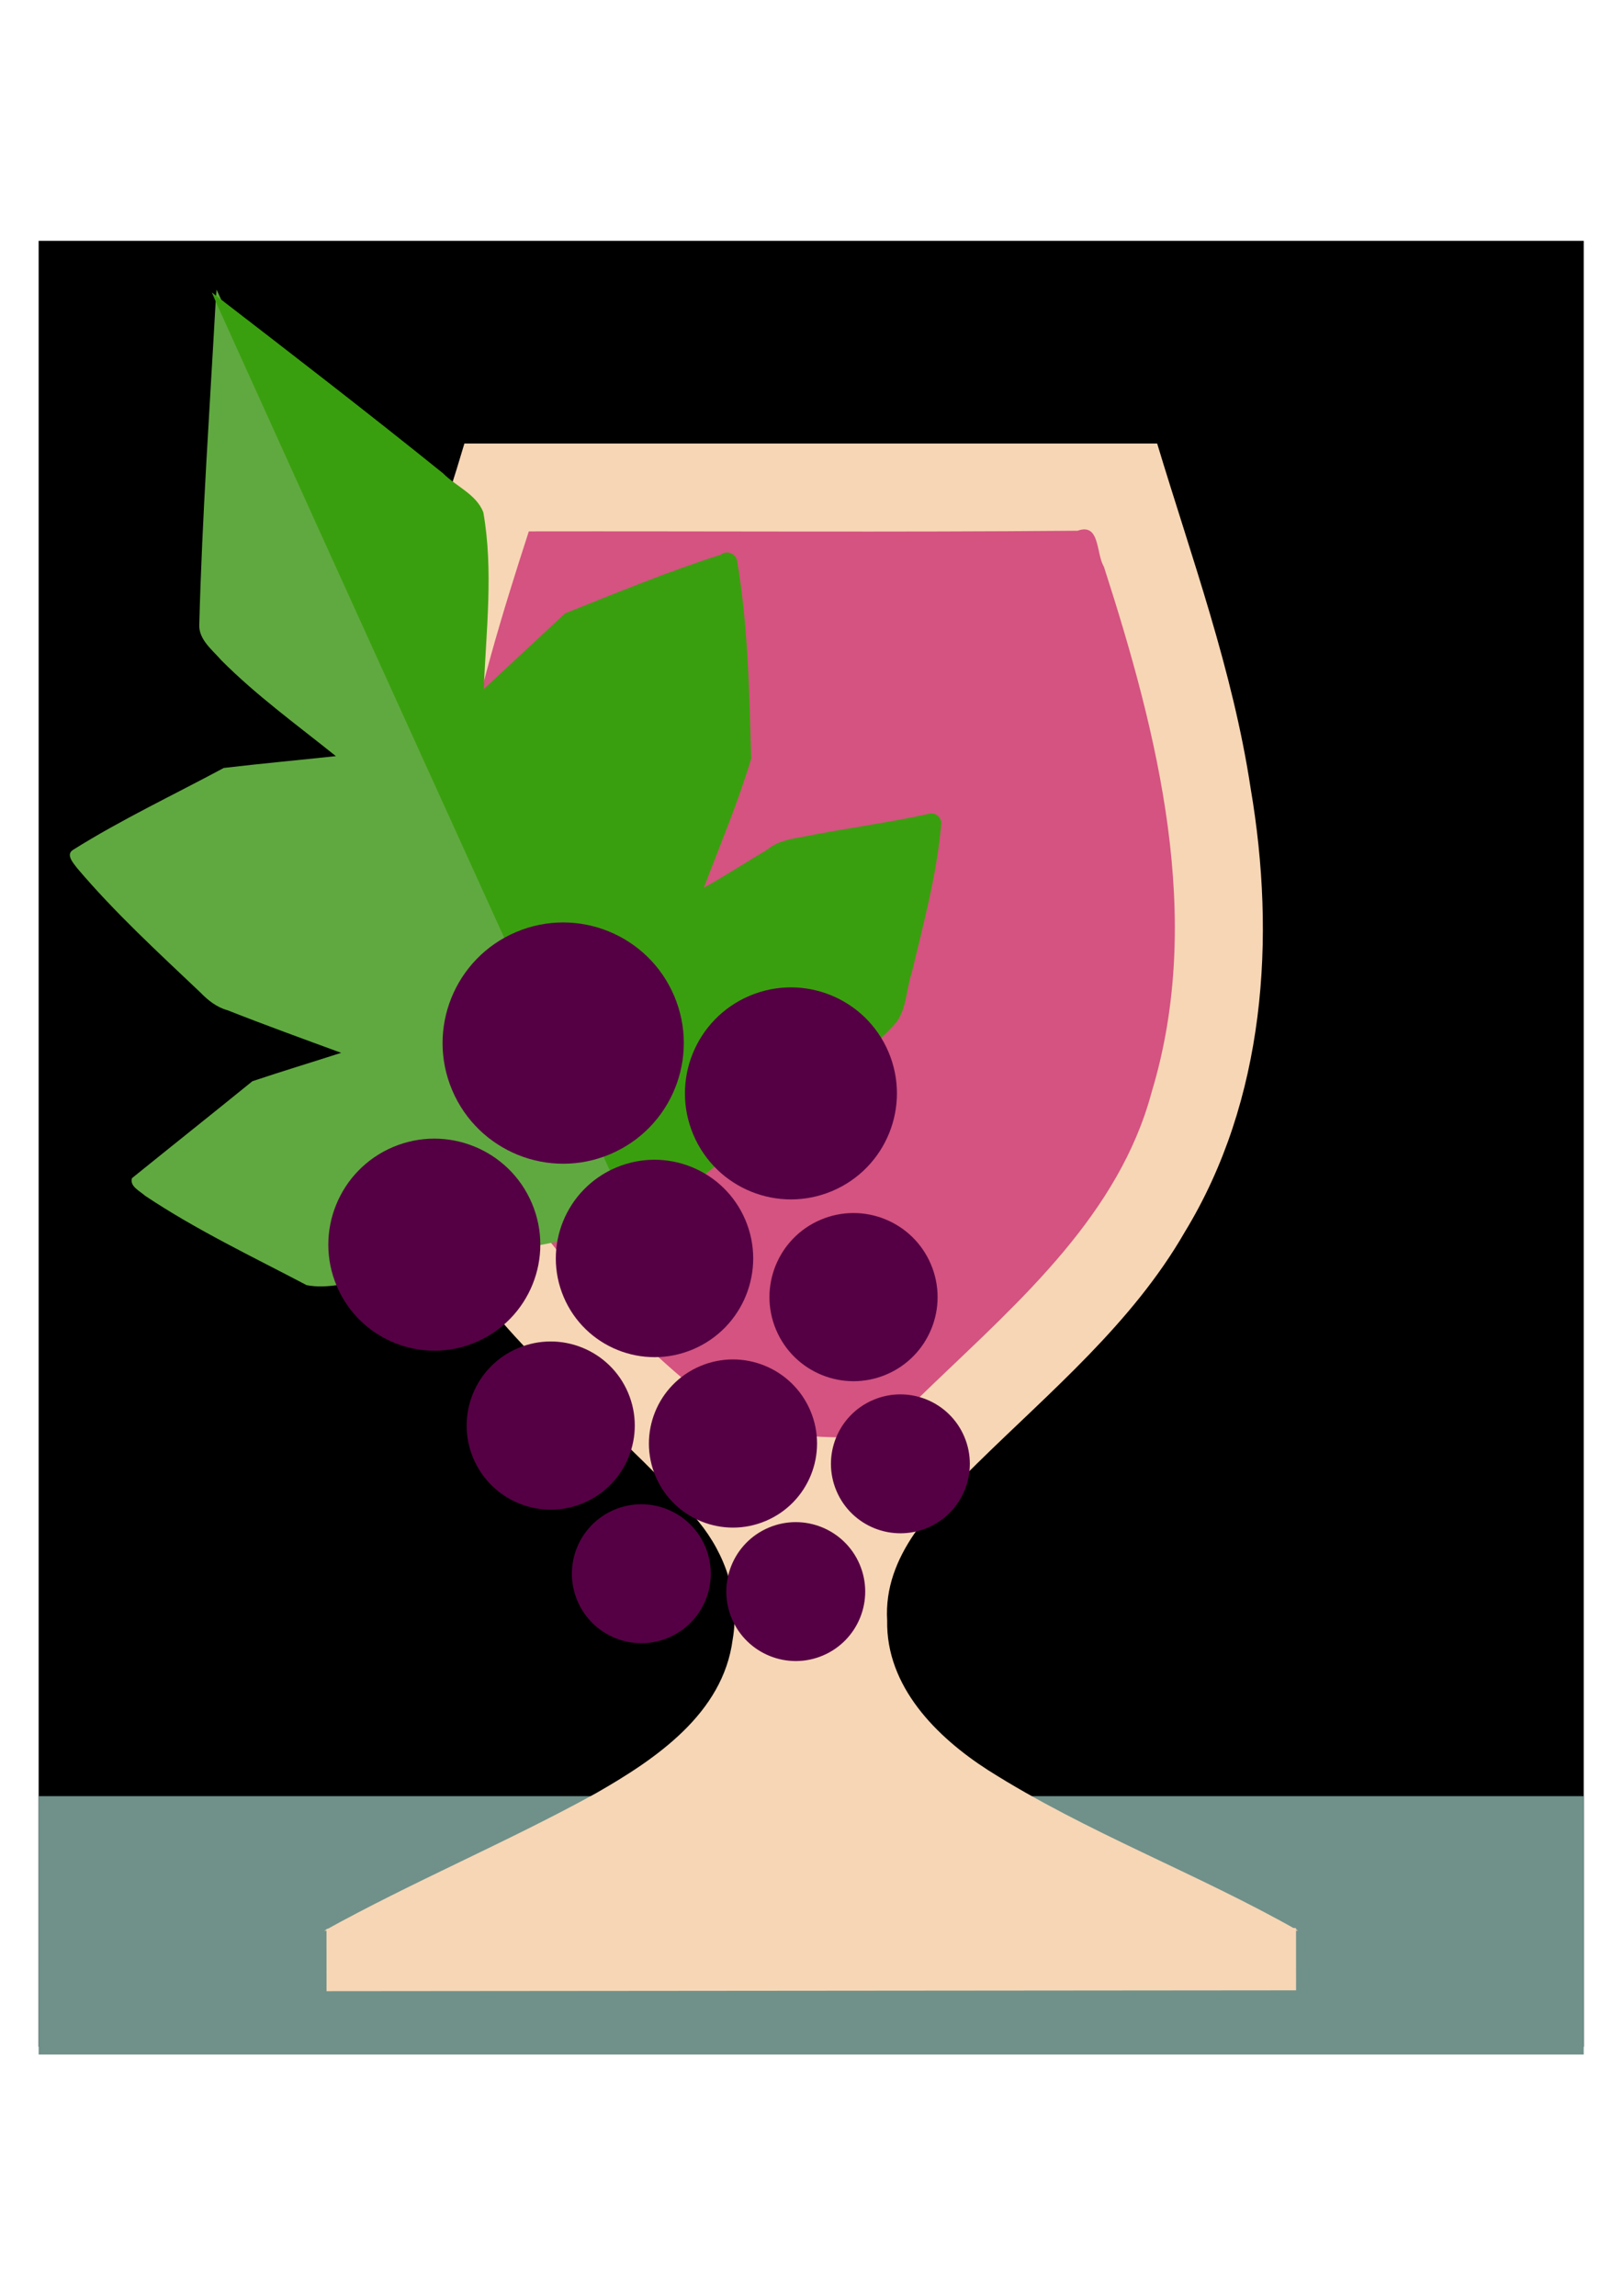 <?xml version="1.0" encoding="UTF-8"?>
<svg width="210mm" height="297mm" version="1.1" viewBox="0 0 744.094 1052.362" xmlns="http://www.w3.org/2000/svg">
 <g transform="matrix(1.832 0 0 1.832 -854.19 -334.75)">
  <rect x="513.85" y="271.12" width="310.81" height="400.12" fill="#f7d6b5"/>
  <rect x="475.93" y="242.98" width="386.67" height="451.87"/>
  <rect x="475.93" y="632.14" width="386.67" height="64.645" fill="#6f918a"/>
  <path d="m580.44 300.43c-11.186 35.73-23.819 71.863-23.979 109.76-1.792 33.75 7.529 68.487 28.86 95.056 16.037 21.816 38.818 37.338 55.815 58.254 6.697 8.2 10.34 18.834 8.48 29.434-2.402 18.572-19.303 29.955-34.253 38.494-22.246 12.256-45.757 22.07-67.964 34.384 81.243-0.012 162.49-0.014 243.73-0.021-25.342-14.407-52.975-24.54-77.622-40.177-12.903-8.296-25.526-20.923-25.228-37.413-0.979-16.381 11.661-28.543 22.32-39.124 18.538-18.246 39.017-35.23 52.16-58.091 20.134-33.017 22.862-73.627 16.483-111.01-4.472-29.571-14.787-57.756-23.392-86.274h-173.37c-0.678 2.243-1.357 4.485-2.035 6.728z" fill="#f7d6b5"/>
  <path d="m735.95 315.52c-45.782 0.395-91.565 0.086-137.35 0.162-13.244 40.84-25.824 84.503-17.986 127.36 5.764 33.797 29.389 60.8 54.41 82.814 14.18 11.979 15.184 14.848 34.045 16.203 17.665 1.269 18.514-1.367 30.848-13.169 21.891-20.963 46.393-42.494 54.529-72.827 13.224-43.638 1.624-89.515-11.935-131.57-1.994-3.256-0.902-10.995-6.562-8.977z" fill="#d45380"/>
  <g transform="matrix(.5 -.227 .227 .5 770.92 647.81)">
   <g transform="matrix(.713 0 0 .713 -392.02 -454.56)">
    <path d="m378.27-533.48c-31.878 61.013-64.684 121.57-94.799 183.48-4.658 8.622 0.741 18.376 3.211 26.809 11.145 29.918 27.013 57.727 41.387 86.146-22.798-7.531-45.543-15.451-68.373-22.742-36.44 2.436-73.107 2.951-109.33 7.822-5.78 0.742-3.28 7.96-2.519 11.624 10.168 35.86 24.802 70.275 38.81 104.76 2.413 6.747 5.636 13.172 11.261 17.832 17.956 18.573 36.442 36.623 54.842 54.754-19.712-2.264-39.449-4.906-59.145-6.936-31.849 8.341-64.006 16.366-95.742 24.605-3.602 4.157 1.3 9.685 2.996 13.674 20.772 33.465 46.292 63.672 70.408 94.717 10.63 7.599 24.206 9.429 36.5 13.043 24.283 6.272 49.308 9.026 73.343 16.188 32.67 7.989 65.262 17.232 98.755 21.06 4.903-0.459 0.833-10.658 2.164-14.994-0.099-212.8 0.198-425.6-0.148-638.39-1.207 2.182-2.414 4.363-3.621 6.545z" fill="#60a940"/>
    <path d="m378.21-531.97c-0.379 203.5-0.054 407-0.162 610.5v35.23c52.948-6.285 103.41-24.601 155.82-33.483 17.064-3.881 34.699-7.005 50.588-14.591 9.577-5.738 14.154-16.681 21.622-24.594 19.588-25.264 40.195-50.068 55.944-77.98 2.847-3.869 0.449-9.324-4.287-9.94-26.385-5.611-52.319-13.658-78.653-19.734-8.081-2.107-16.196-4.341-24.522-2.114-15.567 1.762-32.092 4.226-47.051 5.413 20.737-20.678 42.439-40.544 61.643-62.658 16.399-39.091 33.381-78.237 44.174-119.32 0.624-4.251-3.393-8.52-7.738-7.273-35.277-4.178-70.908-5.366-106.3-7.055-22.471 7.523-44.943 15.047-67.414 22.57 16.882-33.584 36.968-66.281 46.43-102.97 0.638-12.509-9.019-22.142-13.121-33.277-28.12-55.89-57.461-111.15-86.801-166.4-0.056 2.559-0.112 5.117-0.168 7.676z" fill="#3a9f0e"/>
   </g>
   <g transform="matrix(.921 -.39 .39 .921 -605.28 -139.89)" fill="#504">
    <circle transform="matrix(.911 .413 -.413 .911 0 0)" cx="479.03" cy="-333.78" r="54.938"/>
    <circle transform="matrix(.911 .413 -.413 .911 0 0)" cx="479.03" cy="-227.23" r="44.95"/>
    <circle transform="matrix(.911 .413 -.413 .911 0 0)" cx="479.03" cy="-135.67" r="38.29"/>
    <circle transform="matrix(.911 .413 -.413 .911 0 0)" cx="479.03" cy="-62.415" r="31.631"/>
    <circle transform="matrix(.911 .413 -.413 .911 0 0)" cx="389.14" cy="-272.18" r="48.279"/>
    <circle transform="matrix(.911 .413 -.413 .911 0 0)" cx="565.6" cy="-272.18" r="48.279"/>
    <circle transform="matrix(.911 .413 -.413 .911 0 0)" cx="405.78" cy="-175.62" r="38.29"/>
    <circle transform="matrix(.911 .413 -.413 .911 0 0)" cx="555.62" cy="-175.62" r="38.29"/>
    <circle transform="matrix(.911 .413 -.413 .911 0 0)" cx="417.44" cy="-97.376" r="31.631"/>
    <circle transform="matrix(.911 .413 -.413 .911 0 0)" cx="545.63" cy="-97.376" r="31.631"/>
   </g>
   <path d="m-382.91-138.76 402.5 182.31-11.712 25.857-402.5-182.31z" fill="#f7d6b5"/>
  </g>
 </g>
</svg>
